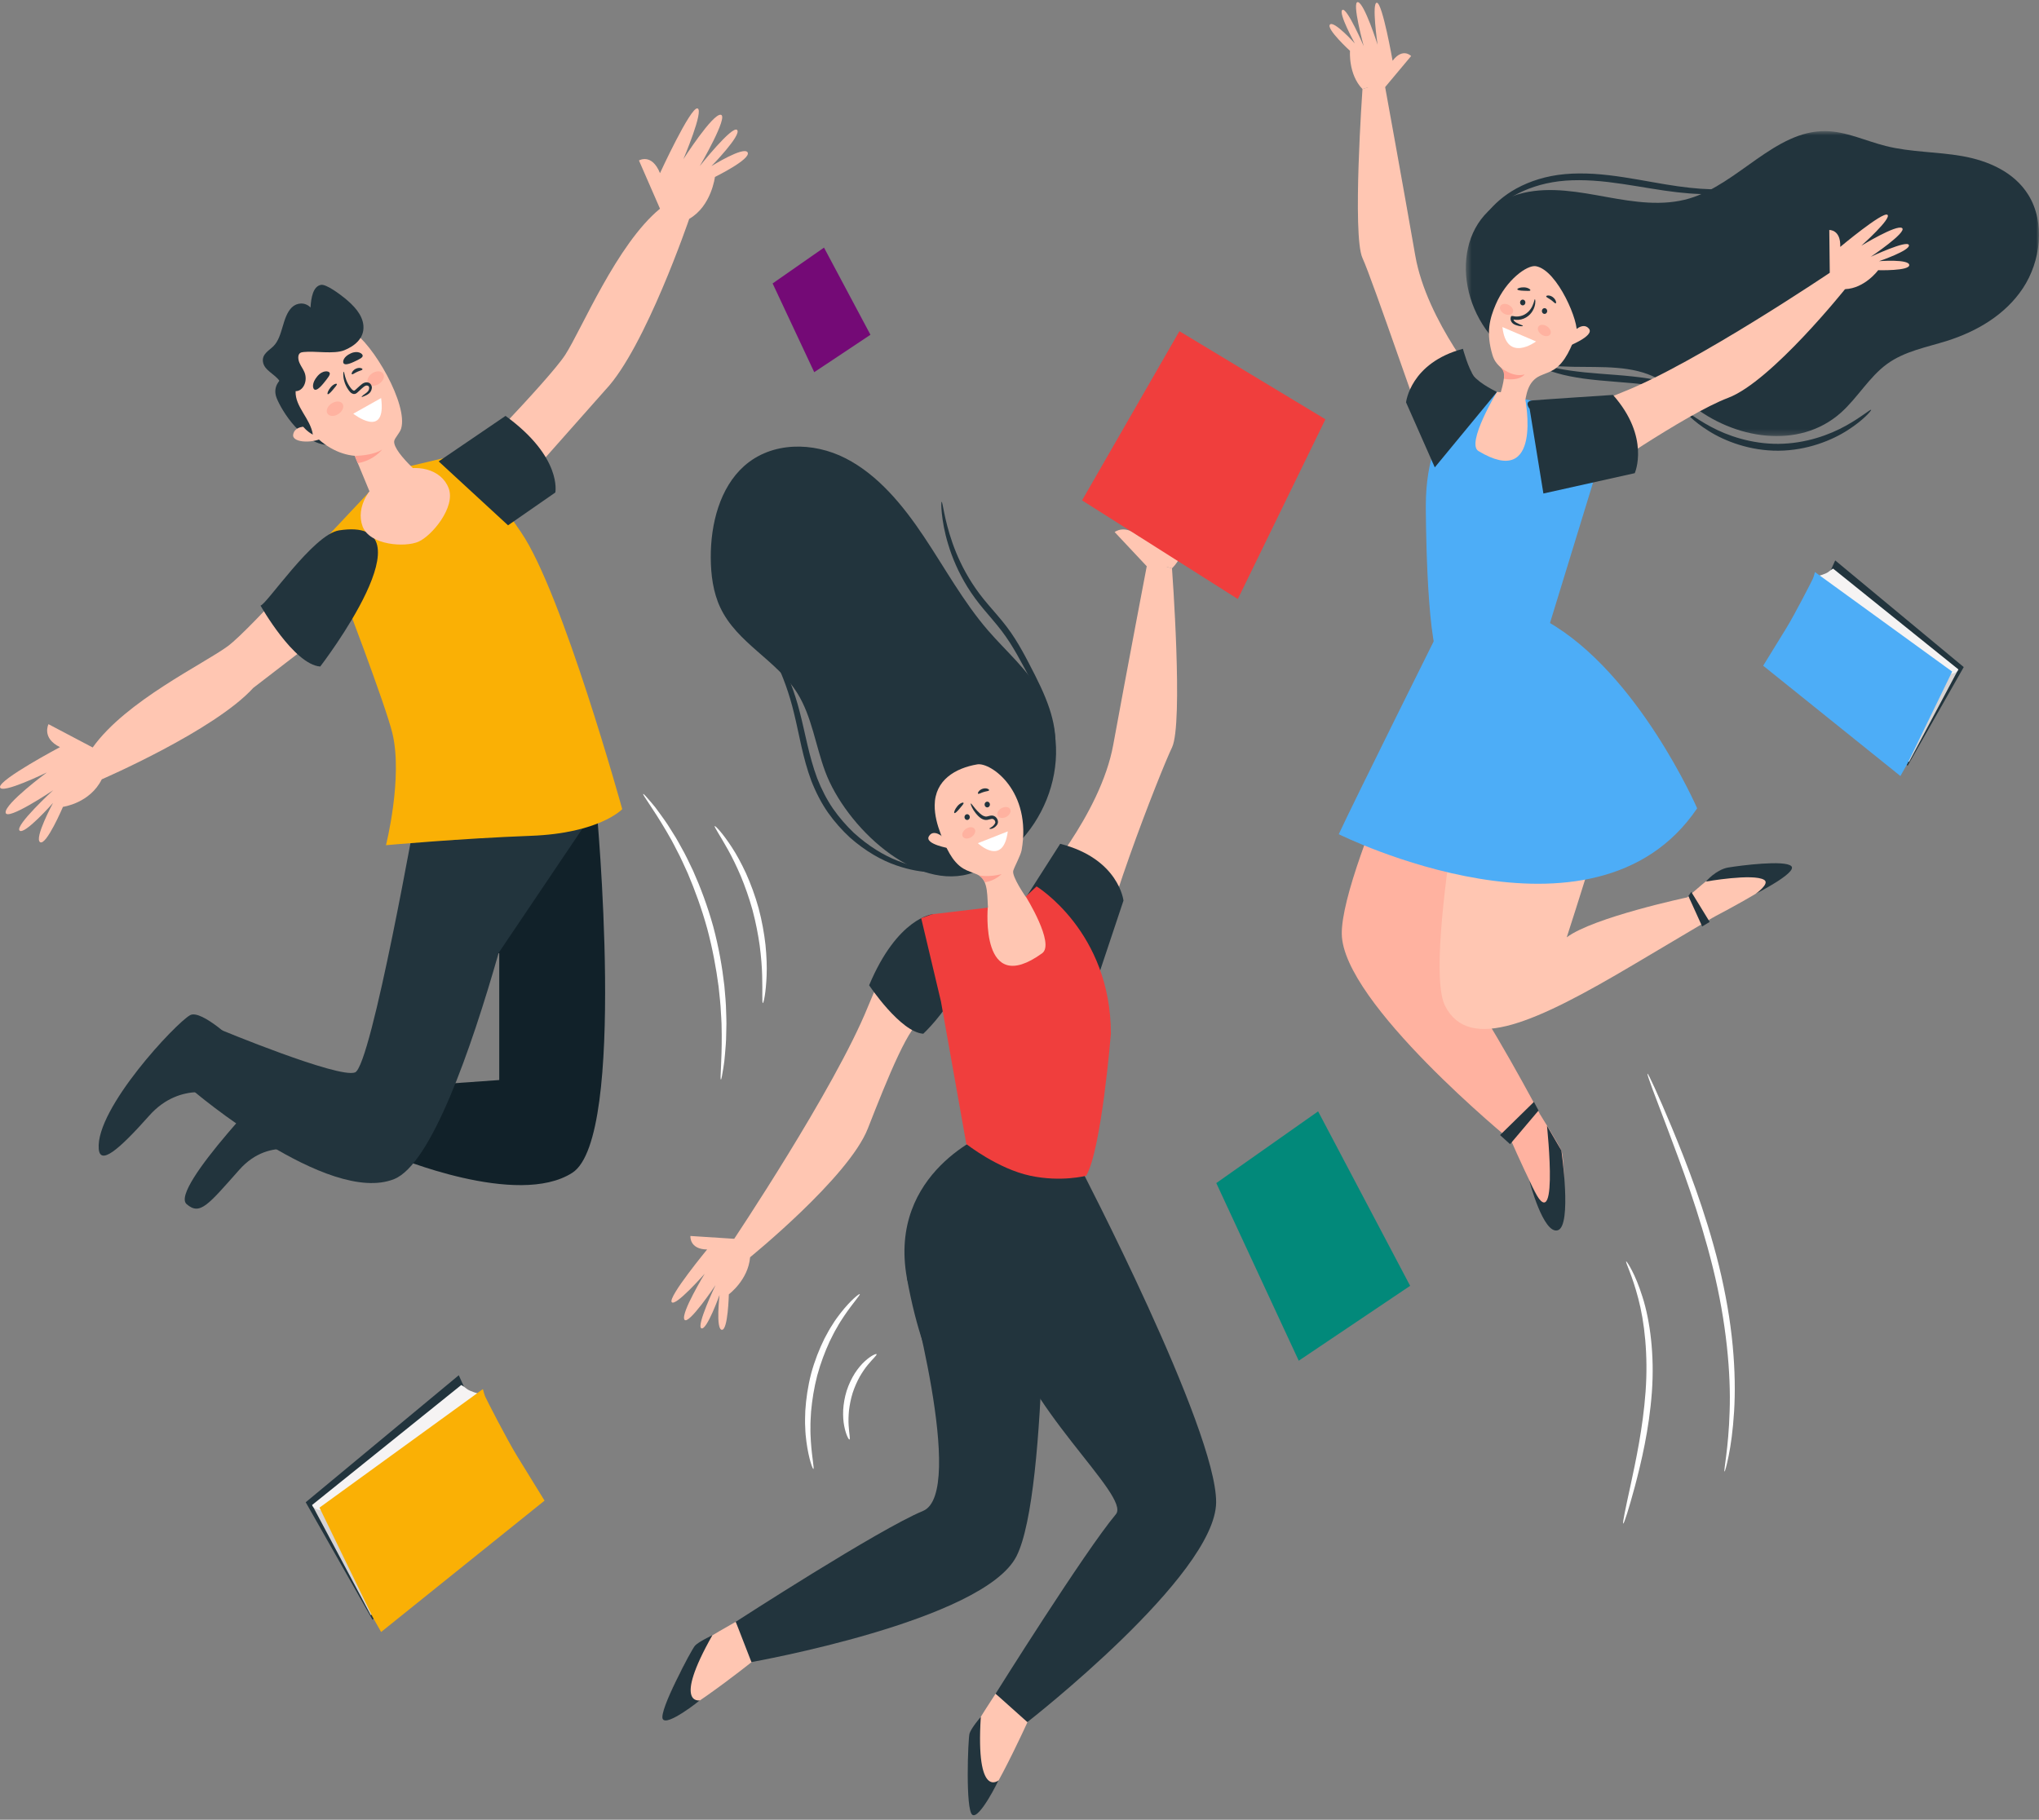 <svg width="354" height="316" viewBox="0 0 354 316" fill="none" xmlns="http://www.w3.org/2000/svg">
<rect x="0" y="0" width="354" height="316" fill="#808080" stroke="none"/>
<path fill-rule="evenodd" clip-rule="evenodd" d="M282.332 219.056C282.391 219.018 282.759 219.546 283.304 220.586C283.85 221.622 284.53 223.196 285.163 225.226C286.458 229.274 287.271 235.248 286.789 241.764C286.311 248.279 284.925 253.998 283.855 258.069C282.761 262.141 281.956 264.613 281.817 264.572C281.664 264.526 282.207 261.968 283.105 257.856C283.98 253.744 285.228 248.055 285.696 241.674C286.166 235.294 285.497 229.488 284.422 225.473C283.378 221.439 282.16 219.153 282.332 219.056Z" fill="white"/>
<path fill-rule="evenodd" clip-rule="evenodd" d="M286.028 186.449C286.096 186.416 286.542 187.302 287.285 188.934C288.027 190.567 289.07 192.946 290.304 195.915C292.752 201.852 296.047 210.164 298.436 219.813C299.611 224.64 300.412 229.332 300.817 233.641C301.226 237.95 301.267 241.864 301.063 245.131C300.865 248.4 300.485 251.023 300.12 252.806C299.758 254.593 299.472 255.556 299.407 255.54C299.204 255.498 300.099 251.564 300.289 245.092C300.525 238.634 299.745 229.661 297.376 220.12C295.014 210.576 291.854 202.26 289.592 196.249C288.453 193.241 287.532 190.806 286.894 189.123C286.272 187.433 285.958 186.483 286.028 186.449Z" fill="white"/>
<path fill-rule="evenodd" clip-rule="evenodd" d="M149.268 224.719C149.395 224.868 148.151 226.156 146.537 228.548C146.137 229.149 145.702 229.806 145.295 230.557C144.849 231.28 144.462 232.11 144.031 232.967C143.23 234.713 142.469 236.697 141.883 238.858C141.322 241.027 140.994 243.146 140.818 245.089C140.764 246.062 140.686 246.989 140.709 247.858C140.686 248.729 140.733 249.538 140.777 250.279C140.973 253.236 141.396 255.046 141.215 255.099C141.106 255.139 140.41 253.391 140.006 250.365C139.91 249.608 139.817 248.778 139.8 247.879C139.737 246.98 139.782 246.02 139.81 245.008C139.936 242.991 140.246 240.779 140.829 238.529C141.437 236.285 142.257 234.233 143.139 232.452C143.61 231.578 144.042 230.739 144.535 230.015C144.989 229.263 145.475 228.613 145.927 228.029C147.751 225.699 149.196 224.622 149.268 224.719Z" fill="white"/>
<path fill-rule="evenodd" clip-rule="evenodd" d="M152.187 235.158C152.279 235.318 151.586 235.894 150.681 236.995C150.223 237.538 149.74 238.243 149.265 239.06C148.81 239.891 148.374 240.844 148.032 241.894C147.705 242.951 147.508 243.993 147.395 244.952C147.305 245.913 147.285 246.791 147.338 247.527C147.425 248.999 147.645 249.917 147.481 249.981C147.364 250.035 146.871 249.195 146.569 247.639C146.412 246.863 146.347 245.912 146.388 244.86C146.452 243.811 146.637 242.66 146.995 241.506C147.368 240.357 147.876 239.328 148.421 238.458C148.985 237.602 149.576 236.898 150.139 236.392C151.26 235.367 152.125 235.036 152.187 235.158Z" fill="white"/>
<path fill-rule="evenodd" clip-rule="evenodd" d="M111.67 137.873C111.727 137.819 112.218 138.344 113.06 139.345C113.488 139.84 113.993 140.463 114.528 141.232C115.068 141.994 115.718 142.84 116.328 143.857C116.642 144.359 116.972 144.885 117.316 145.433C117.656 145.984 117.964 146.588 118.307 147.197C119.009 148.408 119.639 149.774 120.324 151.2C121.617 154.091 122.853 157.373 123.838 160.93C124.791 164.498 125.396 167.984 125.758 171.173C125.896 172.775 126.051 174.294 126.067 175.724C126.083 176.438 126.126 177.127 126.117 177.791C126.103 178.453 126.089 179.089 126.076 179.696C126.073 180.911 125.951 182.004 125.879 182.963C125.814 183.924 125.703 184.745 125.591 185.413C125.385 186.751 125.236 187.481 125.161 187.469C124.967 187.442 125.331 184.477 125.301 179.687C125.291 179.088 125.281 178.462 125.271 177.808C125.258 177.155 125.194 176.477 125.158 175.776C125.104 174.37 124.917 172.88 124.755 171.31C124.344 168.182 123.722 164.77 122.786 161.268C121.819 157.777 120.635 154.545 119.415 151.676C118.766 150.263 118.176 148.902 117.519 147.69C117.198 147.079 116.912 146.473 116.596 145.918C116.278 145.363 115.973 144.831 115.682 144.323C113.311 140.284 111.521 138.011 111.67 137.873Z" fill="white"/>
<path fill-rule="evenodd" clip-rule="evenodd" d="M124.088 143.454C124.181 143.364 125.441 144.644 127.043 147.111C127.849 148.338 128.698 149.886 129.525 151.67C130.328 153.467 131.094 155.507 131.706 157.718C132.299 159.935 132.675 162.101 132.9 164.083C133.098 166.069 133.16 167.869 133.097 169.376C132.986 172.392 132.568 174.21 132.446 174.189C132.269 174.166 132.41 172.325 132.321 169.375C132.285 167.901 132.145 166.151 131.899 164.226C131.625 162.305 131.229 160.21 130.654 158.056C130.06 155.908 129.344 153.916 128.613 152.142C127.857 150.379 127.099 148.828 126.392 147.568C124.991 145.04 123.952 143.578 124.088 143.454Z" fill="white"/>
<path fill-rule="evenodd" clip-rule="evenodd" d="M80.606 240.933L79.651 238.816L53.076 260.873L64.67 281.276L91.124 257.047L80.606 240.933Z" fill="#22343D"/>
<path fill-rule="evenodd" clip-rule="evenodd" d="M54.19 261.345L64.375 280.479L65.026 280.163L55.956 262.273L54.19 261.345Z" fill="#D7D4D4"/>
<path fill-rule="evenodd" clip-rule="evenodd" d="M80.081 240.514L54.19 261.344C54.19 261.344 54.298 261.792 54.941 262.068C55.584 262.343 55.956 262.273 55.956 262.273L83.176 242.036C83.176 242.036 81.607 241.639 81.038 241.178C80.468 240.715 80.081 240.514 80.081 240.514Z" fill="#F5F3F3"/>
<path fill-rule="evenodd" clip-rule="evenodd" d="M83.841 241.219L55.469 261.805L64.684 280.776L66.168 283.403L94.541 260.592C94.541 260.592 91.553 255.747 89.758 252.822C87.964 249.896 84.442 242.997 84.251 242.555C84.058 242.113 83.841 241.219 83.841 241.219Z" fill="#FAB005"/>
<path fill-rule="evenodd" clip-rule="evenodd" d="M317.816 99.096L318.617 97.318L340.933 115.841L331.197 132.974L308.983 112.627L317.816 99.096Z" fill="#22343D"/>
<path fill-rule="evenodd" clip-rule="evenodd" d="M339.998 116.237L331.446 132.304L330.898 132.039L338.515 117.016L339.998 116.237Z" fill="#D7D4D4"/>
<path fill-rule="evenodd" clip-rule="evenodd" d="M318.257 98.744L339.998 116.237C339.998 116.237 339.907 116.612 339.368 116.843C338.828 117.075 338.515 117.016 338.515 117.016L315.657 100.022C315.657 100.022 316.975 99.69 317.453 99.302C317.931 98.913 318.257 98.744 318.257 98.744Z" fill="#F5F3F3"/>
<path fill-rule="evenodd" clip-rule="evenodd" d="M315.099 99.337L338.924 116.623L331.186 132.554L329.94 134.76L306.113 115.605C306.113 115.605 308.623 111.536 310.13 109.079C311.637 106.623 314.594 100.829 314.755 100.458C314.916 100.088 315.099 99.337 315.099 99.337Z" fill="#4DADF7"/>
<path fill-rule="evenodd" clip-rule="evenodd" d="M48.878 65.758C48.878 65.758 47.193 67.025 48.035 69.137C48.878 71.249 52.572 77.515 57.562 77.303C57.766 77.295 51.276 65.758 51.276 65.758H48.878Z" fill="#22343D"/>
<path fill-rule="evenodd" clip-rule="evenodd" d="M41.245 181.26C41.245 181.26 35.005 175.204 33.007 176.289C30.566 177.615 16.596 192.484 17.142 199.488C17.366 202.357 20.441 199.899 25.919 193.726C31.399 187.554 38.299 190.199 38.299 190.199L41.245 181.26Z" fill="#22343D"/>
<path fill-rule="evenodd" clip-rule="evenodd" d="M56.405 191.472L48.872 186.563C48.872 186.563 29.346 206.448 32.397 209.1C34.711 211.11 36.071 209.307 41.55 203.134C47.029 196.962 53.97 200.511 53.97 200.511L56.405 191.472Z" fill="#22343D"/>
<path fill-rule="evenodd" clip-rule="evenodd" d="M102.421 126.05L103.833 147.84L72.476 138.966L102.421 126.05Z" fill="#F3A683"/>
<path fill-rule="evenodd" clip-rule="evenodd" d="M72.475 139.716C72.475 139.716 99.905 141.594 103.557 140.27C103.557 140.27 108.917 197.474 99.379 203.646C89.841 209.819 68.436 200.78 68.436 200.78L74.215 188.435L86.676 187.554V165.509L85.782 165.729L72.475 139.716Z" fill="#112129"/>
<path fill-rule="evenodd" clip-rule="evenodd" d="M38.092 178.736C38.092 178.736 31.193 181.822 33.426 189.318C33.426 189.318 56.977 209.379 68.436 204.749C74.857 202.155 81.754 182.368 86.578 165.462L103.557 140.27C103.557 140.27 95.55 140.705 92.878 140.694C87.772 140.673 72.476 139.716 72.476 139.716C72.476 139.716 64.486 185.129 61.639 186.231C58.792 187.332 38.092 178.736 38.092 178.736Z" fill="#22343D"/>
<path fill-rule="evenodd" clip-rule="evenodd" d="M78.868 82.757C78.868 82.757 95.306 66.002 98.147 61.593C100.988 57.184 107.077 42.414 114.584 36.241L110.932 27.864C110.932 27.864 113.165 26.542 114.584 30.068C114.584 30.068 119.86 18.606 121.078 18.825C122.297 19.045 118.643 27.644 118.643 27.644C118.643 27.644 123.718 19.707 125.138 19.928C126.557 20.148 121.485 28.85 121.485 28.85C121.485 28.85 127.166 21.691 127.979 22.573C128.79 23.455 123.514 28.85 123.514 28.85C123.514 28.85 129.196 25.306 129.805 26.474C130.414 27.644 124.123 30.729 124.123 30.729C124.123 30.729 123.514 35.8 119.659 38.004C119.659 38.004 112.024 60.41 105.124 67.684L82.959 92.709L78.868 82.757Z" fill="#FFC6B2"/>
<path fill-rule="evenodd" clip-rule="evenodd" d="M59.245 91.441C59.245 91.441 43.669 109.14 39.584 112.184C35.498 115.228 21.846 121.705 16.094 129.804L8.417 125.757C8.417 125.757 7.179 128.169 10.412 129.745C10.412 129.745 -0.19 135.369 0.003 136.695C0.193 138.02 8.142 134.132 8.142 134.132C8.142 134.132 0.789 139.57 0.979 141.114C1.169 142.658 9.225 137.229 9.225 137.229C9.225 137.229 2.583 143.334 3.388 144.223C4.19 145.114 9.207 139.434 9.207 139.434C9.207 139.434 5.891 145.572 6.962 146.244C8.032 146.916 10.932 140.112 10.932 140.112C10.932 140.112 15.604 139.5 17.67 135.331C17.67 135.331 37.207 126.887 43.969 119.46L68.28 100.746L59.245 91.441Z" fill="#FFC6B2"/>
<path fill-rule="evenodd" clip-rule="evenodd" d="M65.084 84.386L57.206 92.763L59.204 102.207C59.204 102.207 66.965 122.448 68.138 127.386C69.962 135.065 67.012 146.772 67.012 146.772C67.012 146.772 80.17 145.585 92.142 145.145C104.113 144.703 108.03 140.514 108.03 140.514C108.03 140.514 97.65 102.959 90.483 92.461C83.316 81.965 80.709 78.678 80.709 78.678L70.157 81.184L65.084 84.386Z" fill="#FAB005"/>
<path fill-rule="evenodd" clip-rule="evenodd" d="M88.203 91.223L96.411 85.526C96.411 85.526 97.665 79.422 87.767 72.222L76.159 80.123L88.203 91.223Z" fill="#22343D"/>
<path fill-rule="evenodd" clip-rule="evenodd" d="M58.866 92.101C54.366 92.787 46.143 105.176 45.226 105.153C45.226 105.153 51.013 115.412 55.597 115.745C55.597 115.745 75.772 89.525 58.866 92.101Z" fill="#22343D"/>
<path fill-rule="evenodd" clip-rule="evenodd" d="M74.751 84.04C74.751 84.04 68.21 78.731 68.436 76.614C68.494 76.081 69.401 75.216 69.636 74.448C70.904 70.314 64.79 59.665 61.033 57.42C58.077 55.654 59.373 55.498 53.153 59.514C46.933 63.529 50.477 70.472 53.254 74.064C55.88 77.458 58.887 78.912 61.593 79.157L65.44 88.44L74.751 84.04Z" fill="#FFC6B2"/>
<path fill-rule="evenodd" clip-rule="evenodd" d="M62.949 91.409C61.712 88.113 64.054 83.96 68.181 82.132C72.31 80.302 76.658 81.492 77.897 84.787C79.134 88.082 74.98 93.037 72.661 94.064C70.343 95.091 64.185 94.704 62.949 91.409Z" fill="#FFC6B2"/>
<path fill-rule="evenodd" clip-rule="evenodd" d="M53.255 74.064C53.255 74.064 51.133 73.936 50.898 75.472C50.662 77.008 54.786 77.008 56.319 75.856L53.255 74.064Z" fill="#FFC6B2"/>
<path fill-rule="evenodd" clip-rule="evenodd" d="M54.315 75.472C53.912 72.697 51.19 70.633 51.325 67.929C52.63 67.94 53.468 66.184 52.875 64.683C52.641 64.094 52.245 63.589 51.992 63.007C51.74 62.426 51.673 61.665 52.06 61.337C52.243 61.181 52.492 61.154 52.729 61.129C54.664 60.913 57.979 61.543 59.76 60.826C61.455 60.144 63.271 58.816 63.095 56.56C62.941 54.595 61.344 53.003 59.877 51.799C59.036 51.109 56.635 49.305 55.729 49.469C54.346 49.718 54.011 51.723 53.911 53.401C52.943 52.4 51.516 52.56 50.675 53.375C49.834 54.189 49.435 55.482 49.069 56.731C48.702 57.98 48.313 59.277 47.483 60.107C46.71 60.88 45.486 61.466 45.647 62.781C45.837 64.349 47.723 64.906 48.594 66.243C48.38 65.915 48.197 68.008 48.321 68.363C48.693 69.432 49.621 70.14 50.293 70.957C51.722 72.7 52.421 74.455 54.315 75.472Z" fill="#22343D"/>
<path fill-rule="evenodd" clip-rule="evenodd" d="M66.167 69.126L61.334 71.841C61.334 71.841 67.139 76.419 66.167 69.126Z" fill="white"/>
<path fill-rule="evenodd" clip-rule="evenodd" d="M59.517 70.202C59.781 70.747 59.39 71.534 58.644 71.961C57.897 72.387 57.078 72.292 56.814 71.747C56.551 71.203 56.941 70.416 57.687 69.989C58.434 69.562 59.252 69.658 59.517 70.202Z" fill="#FFB2A0"/>
<path fill-rule="evenodd" clip-rule="evenodd" d="M66.574 64.965C66.838 65.51 66.447 66.297 65.701 66.723C64.955 67.15 64.136 67.055 63.872 66.51C63.608 65.966 63.999 65.178 64.745 64.752C65.492 64.325 66.31 64.421 66.574 64.965Z" fill="#FFB2A0"/>
<path fill-rule="evenodd" clip-rule="evenodd" d="M62.792 68.933C62.77 68.903 62.86 68.774 63.069 68.61C63.269 68.442 63.616 68.262 63.874 67.96C64.129 67.668 64.221 67.059 63.83 66.973C63.424 66.823 62.962 67.329 62.433 67.81C62.303 67.928 62.173 68.045 62.045 68.161C61.925 68.28 61.673 68.456 61.411 68.42C60.912 68.332 60.7 67.971 60.508 67.729C60.125 67.195 59.889 66.636 59.758 66.152C59.499 65.174 59.615 64.543 59.677 64.548C59.764 64.543 59.793 65.15 60.123 66.01C60.289 66.438 60.537 66.923 60.898 67.382C61.075 67.615 61.297 67.831 61.455 67.838C61.521 67.842 61.573 67.817 61.697 67.704C61.824 67.588 61.952 67.471 62.081 67.353C62.348 67.119 62.579 66.883 62.883 66.662C63.18 66.446 63.602 66.309 63.98 66.448C64.384 66.564 64.621 67.075 64.551 67.431C64.505 67.793 64.339 68.06 64.151 68.255C63.753 68.617 63.397 68.704 63.172 68.814C62.943 68.908 62.816 68.967 62.792 68.933Z" fill="#22343D"/>
<path fill-rule="evenodd" clip-rule="evenodd" d="M61.594 79.158C61.594 79.158 64.677 79.177 66.35 78.057C66.35 78.057 64.935 79.946 62.103 80.435L61.594 79.158Z" fill="#FFA192"/>
<path fill-rule="evenodd" clip-rule="evenodd" d="M62.93 64.137C62.902 64.303 62.471 64.354 62.015 64.572C61.553 64.775 61.219 65.076 61.091 64.983C60.959 64.907 61.177 64.309 61.801 64.023C62.425 63.736 62.971 63.981 62.93 64.137Z" fill="#22343D"/>
<path fill-rule="evenodd" clip-rule="evenodd" d="M56.888 68.443C56.771 68.349 56.954 67.81 57.398 67.27C57.847 66.718 58.421 66.534 58.482 66.689C58.546 66.839 58.196 67.188 57.803 67.673C57.403 68.156 57.014 68.545 56.888 68.443Z" fill="#22343D"/>
<path fill-rule="evenodd" clip-rule="evenodd" d="M54.546 67.611C54.297 67.409 54.102 66.549 55.058 65.388C56.023 64.202 57.101 64.411 57.231 64.741C57.369 65.064 57.01 65.525 56.163 66.568C55.304 67.607 54.817 67.831 54.546 67.611Z" fill="#22343D"/>
<path fill-rule="evenodd" clip-rule="evenodd" d="M59.622 63.041C59.484 62.76 59.636 61.942 60.88 61.373C62.141 60.784 62.981 61.433 62.969 61.771C62.967 62.106 62.492 62.341 61.384 62.86C60.268 63.369 59.771 63.347 59.622 63.041Z" fill="#22343D"/>
<path fill-rule="evenodd" clip-rule="evenodd" d="M324.856 71.174C324.937 71.262 323.598 72.899 320.819 74.681C318.074 76.462 313.755 78.227 308.788 78.267C303.82 78.307 299.477 76.611 296.709 74.874C293.906 73.137 292.545 71.521 292.624 71.431C292.74 71.273 294.263 72.636 297.069 74.128C299.848 75.626 304.037 77.113 308.779 77.076C313.522 77.037 317.69 75.483 320.449 73.941C323.233 72.403 324.739 71.016 324.856 71.174Z" fill="#22343D"/>
<path fill-rule="evenodd" clip-rule="evenodd" d="M294.55 68.701C294.475 68.882 292.992 68.214 290.493 67.609C289.248 67.29 287.737 67.043 286.055 66.816C284.366 66.613 282.499 66.452 280.528 66.299C278.555 66.15 276.668 65.977 274.953 65.746C273.239 65.499 271.699 65.205 270.43 64.832C267.882 64.11 266.439 63.255 266.489 63.135C266.555 62.953 268.073 63.515 270.596 64.009C271.854 64.27 273.373 64.472 275.064 64.655C276.76 64.823 278.632 64.961 280.607 65.112C282.583 65.264 284.474 65.461 286.187 65.728C287.899 66.02 289.434 66.36 290.691 66.794C293.214 67.63 294.607 68.588 294.55 68.701Z" fill="#22343D"/>
<mask id="mask0_1386_838" style="mask-type:luminance" maskUnits="userSpaceOnUse" x="254" y="22" width="100" height="54">
<path fill-rule="evenodd" clip-rule="evenodd" d="M254.489 22.767H354V75.729H254.489V22.767Z" fill="white"/>
</mask>
<g mask="url(#mask0_1386_838)">
<path fill-rule="evenodd" clip-rule="evenodd" d="M264.499 33.494C269.235 32.403 274.142 33.343 278.917 34.207C283.693 35.071 288.651 35.851 293.321 34.458C301.751 31.945 308.15 22.693 316.892 22.767C320.492 22.798 323.885 24.468 327.392 25.351C331.747 26.449 336.283 26.331 340.695 27.114C345.107 27.897 349.664 29.824 352.158 33.855C355.116 38.638 354.305 45.386 351.201 50.059C348.097 54.733 343.126 57.579 338.033 59.191C334.48 60.316 330.696 60.966 327.621 63.204C324.511 65.468 322.481 69.111 319.584 71.686C312.313 78.144 300.999 76.293 293.489 70.166C291.602 68.627 289.853 66.841 287.734 65.715C279.111 61.13 266.71 67.2 259.284 58.858C251.743 50.386 252.818 36.186 264.499 33.494Z" fill="#22343D"/>
</g>
<path fill-rule="evenodd" clip-rule="evenodd" d="M262.132 197.563C262.132 197.563 270.032 215.957 270.957 212.552C271.879 209.144 271.574 200.964 271.079 199.796C270.582 198.628 267.352 193.468 267.352 193.468L262.132 197.563Z" fill="#FFB2A0"/>
<path fill-rule="evenodd" clip-rule="evenodd" d="M319.257 48.82C319.988 49.837 319.5 48.745 320.327 50.212C323.767 50.082 326.076 46.92 326.076 46.92C326.076 46.92 331.537 47.077 331.474 46.017C331.411 44.956 326.239 45.352 326.239 45.352C326.239 45.352 331.711 43.485 331.41 42.553C331.112 41.622 324.795 44.593 324.795 44.593C324.795 44.593 331.169 40.295 330.228 39.605C329.287 38.918 323.154 42.669 323.154 42.669C323.154 42.669 328.484 37.914 327.685 37.301C326.887 36.688 319.494 42.877 319.494 42.877C319.602 39.833 317.591 39.939 317.591 39.939L317.674 47.374C317.674 47.374 318.92 48.352 319.257 48.82Z" fill="#FFC6B2"/>
<path fill-rule="evenodd" clip-rule="evenodd" d="M238.322 15.171C237.153 15.405 238.059 14.963 236.543 15.466C234.052 12.886 234.382 8.831 234.382 8.831C234.382 8.831 230.205 5.011 230.897 4.264C231.594 3.516 235.219 7.542 235.219 7.542C235.219 7.542 232.269 2.2 233.063 1.719C233.855 1.239 236.765 8.016 236.765 8.016C236.765 8.016 234.624 0.205 235.749 0.368C236.873 0.532 239.167 7.76 239.167 7.76C239.167 7.76 238.088 0.361 239.058 0.478C240.029 0.594 241.776 10.555 241.776 10.555C243.556 8.2 244.993 9.731 244.993 9.731L240.482 15.121C240.482 15.121 238.859 15.064 238.322 15.171Z" fill="#FFC6B2"/>
<path fill-rule="evenodd" clip-rule="evenodd" d="M266.662 46.227C265.151 45.957 261.498 48.595 259.67 52.893C258.647 55.3 257.943 57.744 259.117 61.657C259.67 63.497 260.827 63.728 261.086 64.552C261.412 65.596 260.331 68.887 260.331 68.887L264.643 70.779C264.923 68.518 265.241 66.244 267.362 65.263C268.155 64.895 269.004 64.663 269.753 64.196C271.773 62.938 272.852 60.186 273.682 57.933C274.302 56.25 270.45 46.901 266.662 46.227Z" fill="#FFC6B2"/>
<path fill-rule="evenodd" clip-rule="evenodd" d="M261.529 110.113L254.304 106.964C254.304 106.964 232.863 150.157 232.952 162.141C233.041 174.124 262.4 198.118 262.4 198.118L267.352 193.469C267.352 193.469 258.288 176.299 253.442 170.245C248.596 164.19 261.529 110.113 261.529 110.113Z" fill="#FFB2A0"/>
<path fill-rule="evenodd" clip-rule="evenodd" d="M297.401 159.316C297.401 159.316 313.325 151.109 310.125 150.384C306.925 149.663 299.442 150.657 298.411 151.288C297.379 151.92 292.908 155.835 292.908 155.835L297.401 159.316Z" fill="#FFC6B2"/>
<path fill-rule="evenodd" clip-rule="evenodd" d="M268.626 109.738L257.666 114.07C257.666 114.07 246.702 166.453 250.888 174.677C255.072 182.904 266.826 177.46 283.566 167.535L297.588 159.22L292.908 155.836C292.908 155.836 276.591 159.309 272.009 162.772C272.009 162.772 274.4 155.412 277.589 145.022C280.777 134.632 282.976 124.025 268.626 109.738Z" fill="#FFC6B2"/>
<path fill-rule="evenodd" clip-rule="evenodd" d="M255.135 74.051C255.135 70.571 256.166 68.054 259.37 68.054C262.574 68.054 267.002 69.274 267.002 72.755C267.002 76.237 264.478 81.889 261.273 81.889C258.069 81.889 255.135 77.533 255.135 74.051Z" fill="#FFC6B2"/>
<path fill-rule="evenodd" clip-rule="evenodd" d="M257.665 67.555C257.665 67.555 247.702 55.843 245.709 44.37C243.716 32.898 240.33 14.282 240.33 14.282L236.544 15.466C236.544 15.466 234.749 40.907 236.544 44.803C238.336 48.7 247.099 74.64 249.767 81.452L257.665 67.555Z" fill="#FFC6B2"/>
<path fill-rule="evenodd" clip-rule="evenodd" d="M268.368 76.683C268.368 76.683 269.134 73.04 281.732 68.088C294.33 63.137 318.097 47.089 318.097 47.089L320.468 50.036C320.468 50.036 307.554 66.24 300.041 69.083C292.528 71.926 276.571 83.132 274.929 84.029C272.446 85.385 272.477 87.093 268.368 76.683Z" fill="#FFC6B2"/>
<path fill-rule="evenodd" clip-rule="evenodd" d="M257.665 67.555C257.665 67.555 247.542 71.119 247.542 87.85C247.542 87.85 247.549 110.765 249.935 114.934C249.935 114.934 253.813 116.013 258.648 114.934C263.718 113.801 268.625 109.738 268.625 109.738L276.587 83.771L275.635 71.605L264.809 69.334C264.809 69.334 267.914 85.1 256.678 78.322C254.494 77.005 259.891 68.061 259.891 68.061L257.665 67.555Z" fill="#4DADF7"/>
<path fill-rule="evenodd" clip-rule="evenodd" d="M249.101 81.163L244.113 69.875C244.113 69.875 244.828 63.027 253.985 60.573C253.985 60.573 254.911 64.025 255.926 65.344C256.94 66.662 259.895 68.064 259.895 68.064L249.101 81.163Z" fill="#22343D"/>
<path fill-rule="evenodd" clip-rule="evenodd" d="M267.957 85.7L283.817 82.168C283.817 82.168 286.574 75.962 280.036 68.579C280.036 68.579 267.665 69.391 266.063 69.536C264.487 69.678 265.569 70.997 265.569 70.997L267.957 85.7Z" fill="#22343D"/>
<path fill-rule="evenodd" clip-rule="evenodd" d="M249.91 109.352C249.91 109.352 234.908 139.481 232.43 144.864C232.43 144.864 276.687 166.948 294.652 140.366C294.652 140.366 284.433 116.869 268.634 107.924L261.819 105.707L250.176 109.207" fill="#4DADF7"/>
<path fill-rule="evenodd" clip-rule="evenodd" d="M273.102 57.648C273.102 57.648 274.811 55.792 275.862 57.077C276.913 58.361 272.051 60.218 272.051 60.218L273.102 57.648Z" fill="#FFC6B2"/>
<path fill-rule="evenodd" clip-rule="evenodd" d="M304.359 32.331C304.375 32.395 303.715 32.705 302.455 33.03C301.198 33.359 299.333 33.657 297.016 33.708C294.7 33.758 291.947 33.535 288.933 33.091C285.917 32.657 282.64 32.018 279.193 31.61C275.751 31.21 272.442 31.137 269.511 31.652C266.58 32.157 264.042 33.2 262.103 34.418C260.163 35.646 258.814 37.008 257.985 38.039C257.152 39.071 256.777 39.73 256.692 39.674C256.646 39.648 256.897 38.906 257.652 37.749C258.402 36.596 259.726 35.075 261.701 33.699C263.674 32.331 266.296 31.157 269.344 30.569C272.395 29.972 275.808 30.018 279.309 30.426C282.814 30.841 286.095 31.515 289.076 32.005C292.056 32.503 294.75 32.808 297.018 32.865C301.565 33.003 304.317 32.127 304.359 32.331Z" fill="#22343D"/>
<path fill-rule="evenodd" clip-rule="evenodd" d="M264.4 56.594C264.395 56.667 263.908 56.718 263.165 56.45C262.981 56.38 262.764 56.288 262.562 56.087C262.463 55.986 262.37 55.853 262.313 55.692C262.232 55.468 262.238 55.213 262.319 55.019C262.343 54.98 262.341 54.887 262.388 54.885L262.533 54.88C262.625 54.866 262.735 54.899 262.842 54.92C263.038 54.961 263.101 54.955 263.241 54.966C263.486 54.972 263.74 54.944 263.994 54.883C265.031 54.646 265.726 53.825 266.037 53.151C266.363 52.472 266.392 51.961 266.479 51.967C266.54 51.959 266.662 52.502 266.392 53.321C266.255 53.722 266.016 54.183 265.631 54.587C265.247 54.99 264.717 55.321 264.114 55.464C263.813 55.537 263.511 55.565 263.219 55.548C263.092 55.541 262.893 55.514 262.835 55.5C262.781 55.49 262.788 55.477 262.777 55.484C262.771 55.491 262.768 55.502 262.768 55.519C262.79 55.597 262.829 55.671 262.884 55.738C262.995 55.874 263.156 55.976 263.314 56.061C263.956 56.403 264.412 56.505 264.4 56.594Z" fill="#22343D"/>
<path fill-rule="evenodd" clip-rule="evenodd" d="M260.842 56.795L266.684 59.295C266.684 59.295 261.55 63.141 260.842 56.795Z" fill="white"/>
<path fill-rule="evenodd" clip-rule="evenodd" d="M269.179 57.998C268.972 58.426 268.328 58.501 267.742 58.165C267.155 57.831 266.848 57.212 267.055 56.784C267.262 56.356 267.906 56.28 268.493 56.616C269.08 56.951 269.387 57.57 269.179 57.998Z" fill="#FFB2A0"/>
<path fill-rule="evenodd" clip-rule="evenodd" d="M262.659 54.242C262.481 54.686 261.845 54.814 261.237 54.528C260.629 54.242 260.278 53.651 260.456 53.207C260.632 52.763 261.269 52.635 261.877 52.921C262.485 53.207 262.836 53.798 262.659 54.242Z" fill="#FFB2A0"/>
<path fill-rule="evenodd" clip-rule="evenodd" d="M260.494 63.755C260.494 63.755 262.542 65.618 264.679 65.018C264.679 65.018 263.942 66.218 261.106 65.778C261.106 65.778 261.342 64.456 260.494 63.755Z" fill="#FFA192"/>
<path fill-rule="evenodd" clip-rule="evenodd" d="M268.619 54.012C268.619 54.289 268.411 54.515 268.156 54.515C267.9 54.515 267.693 54.289 267.693 54.012C267.693 53.734 267.9 53.509 268.156 53.509C268.411 53.509 268.619 53.734 268.619 54.012Z" fill="#22343D"/>
<path fill-rule="evenodd" clip-rule="evenodd" d="M264.831 52.53C264.831 52.807 264.624 53.033 264.368 53.033C264.113 53.033 263.906 52.807 263.906 52.53C263.906 52.252 264.113 52.027 264.368 52.027C264.624 52.027 264.831 52.252 264.831 52.53Z" fill="#22343D"/>
<path fill-rule="evenodd" clip-rule="evenodd" d="M270.106 52.672C269.963 52.738 269.687 52.375 269.269 52.081C268.859 51.774 268.444 51.636 268.445 51.468C268.431 51.307 269.011 51.176 269.574 51.586C270.137 51.993 270.249 52.624 270.106 52.672Z" fill="#22343D"/>
<path fill-rule="evenodd" clip-rule="evenodd" d="M263.43 50.233C263.421 50.076 263.918 49.878 264.584 49.897C265.261 49.913 265.762 50.27 265.692 50.419C265.628 50.57 265.157 50.505 264.562 50.493C263.964 50.474 263.44 50.403 263.43 50.233Z" fill="#22343D"/>
<path fill-rule="evenodd" clip-rule="evenodd" d="M265.516 205.037C265.516 205.037 267.946 214.408 270.455 213.641C272.965 212.874 271.078 199.796 271.078 199.796L268.574 195.497C268.574 195.497 270.926 217.389 265.516 205.037Z" fill="#22343D"/>
<path fill-rule="evenodd" clip-rule="evenodd" d="M296.163 153.086C296.163 153.086 297.93 150.991 300.072 150.642C302.215 150.293 309.873 149.304 310.998 150.409C312.123 151.514 304.791 155.221 304.791 155.221C304.791 155.221 307.345 153.452 306.285 152.795C304.41 151.631 296.163 153.086 296.163 153.086Z" fill="#22343D"/>
<path fill-rule="evenodd" clip-rule="evenodd" d="M293.124 155.594L295.521 160.882L296.829 160.093L293.632 154.884L293.124 155.594Z" fill="#22343D"/>
<path fill-rule="evenodd" clip-rule="evenodd" d="M266.313 191.348L260.428 197.111L262.172 198.689L267.112 192.848L266.313 191.348Z" fill="#22343D"/>
<path fill-rule="evenodd" clip-rule="evenodd" d="M143.267 133.983C141.593 129.471 140.95 124.447 138.452 120.41C134.858 114.6 127.955 111.717 125.038 105.474C123.8 102.823 123.411 99.79 123.398 96.817C123.374 90.935 124.995 84.681 129.178 80.944C133.983 76.648 141.194 76.708 146.822 79.594C152.449 82.479 156.749 87.717 160.404 93.188C164.061 98.658 167.261 104.529 171.519 109.459C174.675 113.114 178.419 116.267 180.797 120.561C187.316 132.335 180.609 147.231 169.101 151.481C158.989 155.213 146.765 143.416 143.267 133.983Z" fill="#22343D"/>
<path fill-rule="evenodd" clip-rule="evenodd" d="M128.861 217.019C129.862 217.913 128.77 217.294 130.226 218.324C129.901 222.275 126.537 224.764 126.537 224.764C126.537 224.764 126.395 231.055 125.314 230.926C124.231 230.798 124.925 224.868 124.925 224.868C124.925 224.868 122.71 231.064 121.773 230.67C120.837 230.277 124.227 223.167 124.227 223.167C124.227 223.167 119.475 230.273 118.822 229.152C118.17 228.033 122.352 221.177 122.352 221.177C122.352 221.177 117.188 227.057 116.605 226.105C116.022 225.155 122.767 216.978 122.767 216.978C119.645 216.94 119.866 214.632 119.866 214.632L127.469 215.122C127.469 215.122 128.401 216.606 128.861 217.019Z" fill="#FFC6B2"/>
<path fill-rule="evenodd" clip-rule="evenodd" d="M201.496 98.384C202.797 98.632 201.788 98.163 203.476 98.697C206.248 95.96 205.88 91.661 205.88 91.661C205.88 91.661 210.53 87.61 209.759 86.818C208.984 86.025 204.95 90.293 204.95 90.293C204.95 90.293 208.232 84.629 207.349 84.119C206.468 83.61 203.23 90.796 203.23 90.796C203.23 90.796 205.612 82.513 204.359 82.687C203.109 82.861 200.556 90.525 200.556 90.525C200.556 90.525 201.756 82.679 200.677 82.803C199.596 82.926 197.848 93.205 197.848 93.205C195.302 90.954 193.52 92.395 193.52 92.395L199.092 98.331C199.092 98.331 200.898 98.271 201.496 98.384Z" fill="#FFC6B2"/>
<path fill-rule="evenodd" clip-rule="evenodd" d="M169.666 132.738C172.018 132.339 179.191 137.388 177.366 147.643C177.214 148.504 176.178 150.399 175.921 151.183C175.595 152.176 178.132 155.809 178.132 155.809L171.582 158.083C171.302 155.933 171.773 152.792 169.656 151.858C168.864 151.509 168.016 151.288 167.269 150.845C165.252 149.648 164.176 147.031 163.347 144.888C162.729 143.287 162.258 141.565 162.275 139.827C162.318 135.452 165.885 133.379 169.666 132.738Z" fill="#FFC6B2"/>
<path fill-rule="evenodd" clip-rule="evenodd" d="M182.783 160.822C182.783 157.131 181.706 155.722 178.14 155.722C174.574 155.722 169.866 157.131 169.866 160.822C169.866 164.514 172.384 169.133 175.952 169.133C179.517 169.133 182.783 164.514 182.783 160.822Z" fill="#FFC6B2"/>
<path fill-rule="evenodd" clip-rule="evenodd" d="M179.967 153.933C179.967 153.933 191.055 141.513 193.274 129.347C195.492 117.182 199.261 97.441 199.261 97.441L203.475 98.697C203.475 98.697 205.472 125.675 203.475 129.807C201.48 133.939 190.168 162.632 190.39 169.977L179.967 153.933Z" fill="#FFC6B2"/>
<path fill-rule="evenodd" clip-rule="evenodd" d="M160.201 159.946C160.201 159.946 156.43 160.635 150.664 174.867C144.897 189.099 127.154 215.594 127.154 215.594L130.038 218.478C130.038 218.478 147.337 204.477 150.664 195.985C153.99 187.492 158.204 176.933 160.201 177.391C162.196 177.852 170.625 165.225 160.201 159.946Z" fill="#FFC6B2"/>
<path fill-rule="evenodd" clip-rule="evenodd" d="M189.888 171.874L195.051 156.393C195.051 156.393 194.255 149.132 184.064 146.53L178.291 155.565L189.888 171.874Z" fill="#22343D"/>
<path fill-rule="evenodd" clip-rule="evenodd" d="M161.922 158.758C161.922 158.758 155.831 159.316 150.894 171.096C150.894 171.096 156.323 179.24 160.296 179.514C160.296 179.514 175.05 165.815 161.922 158.758Z" fill="#22343D"/>
<path fill-rule="evenodd" clip-rule="evenodd" d="M178.66 298.461C178.66 298.461 169.866 317.967 168.838 314.356C167.812 310.743 168.151 302.067 168.702 300.829C169.255 299.59 172.85 294.119 172.85 294.119L178.66 298.461Z" fill="#FFC6B2"/>
<path fill-rule="evenodd" clip-rule="evenodd" d="M179.331 205.727L187.373 202.388C187.373 202.388 211.237 248.191 211.138 260.9C211.039 273.606 178.362 299.05 178.362 299.05L172.85 294.119C172.85 294.119 188.339 269.381 193.732 262.961C196.429 259.751 177.121 244.018 174.197 228.879C171.272 213.741 179.331 205.727 179.331 205.727Z" fill="#22343D"/>
<path fill-rule="evenodd" clip-rule="evenodd" d="M130.983 288.243C130.983 288.243 114.534 301.414 115.219 297.717C115.905 294.018 120.046 286.468 121.084 285.627C122.124 284.789 127.74 281.63 127.74 281.63L130.983 288.243Z" fill="#FFC6B2"/>
<path fill-rule="evenodd" clip-rule="evenodd" d="M157.453 221.947L181.245 206.969C181.245 206.969 182.189 258.998 176.477 270.248C170.766 281.498 130.457 288.625 130.457 288.625L127.74 281.63C127.74 281.63 152.608 265.534 160.244 262.384C167.879 259.232 157.453 221.947 157.453 221.947Z" fill="#22343D"/>
<path fill-rule="evenodd" clip-rule="evenodd" d="M171.622 196.723C171.622 196.723 154.104 203.461 157.453 221.947C160.802 240.432 166.383 243.898 166.383 243.898L176.429 225.991L186.516 202.54L176.429 201.15L171.622 196.723Z" fill="#22343D"/>
<path fill-rule="evenodd" clip-rule="evenodd" d="M179.968 153.933C179.968 153.933 192.865 161.785 192.865 179.527C192.865 179.527 191.226 199.754 188.571 204.173C188.571 204.173 184.255 205.319 178.873 204.173C173.23 202.973 167.769 198.665 167.769 198.665L163.361 173.901L159.933 159.441L161.792 158.775L171.491 157.618C171.491 157.618 170.098 173.358 180.929 165.542C183.21 163.895 178.089 155.688 178.089 155.688L179.968 153.933Z" fill="#F03E3D"/>
<path fill-rule="evenodd" clip-rule="evenodd" d="M187.862 86.888L214.903 104.024L230.114 72.812L204.763 57.513L187.862 86.888Z" fill="#F03E3D"/>
<path fill-rule="evenodd" clip-rule="evenodd" d="M225.481 236.295L244.821 223.289L228.843 192.992L211.164 205.446L225.481 236.295Z" fill="#02897A"/>
<path fill-rule="evenodd" clip-rule="evenodd" d="M141.363 64.631L151.123 58.134L143.059 42.997L134.137 49.219L141.363 64.631Z" fill="#740A76"/>
<path fill-rule="evenodd" clip-rule="evenodd" d="M130.256 107.193C130.307 107.144 130.904 107.732 131.848 108.933C132.788 110.136 134.071 111.964 135.358 114.432C136.651 116.889 137.929 120.007 138.842 123.626C139.787 127.218 140.421 131.256 141.874 135.146C142.628 137.067 143.542 138.856 144.63 140.437C145.727 142.008 146.944 143.387 148.197 144.589C150.758 146.93 153.44 148.54 155.831 149.471C158.219 150.414 160.265 150.837 161.687 150.989C163.108 151.16 163.911 151.185 163.911 151.286C163.915 151.35 163.115 151.482 161.656 151.452C160.198 151.44 158.075 151.137 155.576 150.267C153.074 149.408 150.248 147.82 147.545 145.428C146.22 144.198 144.931 142.775 143.771 141.139C142.62 139.493 141.648 137.611 140.858 135.597C139.345 131.532 138.747 127.458 137.867 123.914C137.027 120.357 135.858 117.297 134.677 114.834C133.503 112.365 132.337 110.493 131.511 109.217C130.68 107.943 130.194 107.253 130.256 107.193Z" fill="#22343D"/>
<path fill-rule="evenodd" clip-rule="evenodd" d="M163.48 87.145C163.678 87.112 163.871 90.004 165.361 94.281C166.105 96.411 167.211 98.862 168.8 101.319C169.594 102.55 170.508 103.762 171.543 104.97C172.57 106.183 173.689 107.415 174.746 108.797C176.867 111.586 178.326 114.601 179.7 117.262C181.064 119.949 182.15 122.505 182.702 124.791C183.279 127.07 183.312 129.033 183.129 130.334C182.938 131.641 182.639 132.304 182.59 132.286C182.495 132.259 182.65 131.559 182.704 130.292C182.751 129.027 182.602 127.184 181.958 125.029C181.336 122.866 180.216 120.428 178.818 117.798C177.399 115.169 175.928 112.215 173.902 109.557C172.885 108.227 171.782 106.999 170.748 105.756C169.709 104.519 168.764 103.23 167.967 101.941C166.367 99.36 165.299 96.787 164.631 94.563C163.947 92.34 163.655 90.464 163.517 89.171C163.381 87.876 163.417 87.151 163.48 87.145Z" fill="#22343D"/>
<path fill-rule="evenodd" clip-rule="evenodd" d="M171.77 143.884C171.759 143.8 172.2 143.724 172.616 143.193C172.711 143.071 172.808 142.893 172.806 142.789C172.804 142.677 172.732 142.483 172.608 142.371C172.48 142.246 172.337 142.185 172.149 142.206C171.954 142.222 171.717 142.326 171.407 142.377C170.729 142.475 170.2 142.059 169.852 141.721C169.494 141.367 169.221 141.007 169.018 140.684C168.612 140.035 168.486 139.566 168.548 139.531C168.62 139.49 168.864 139.878 169.322 140.422C169.55 140.693 169.838 141.003 170.178 141.302C170.513 141.593 170.924 141.857 171.333 141.787C171.55 141.757 171.803 141.647 172.111 141.624C172.425 141.59 172.774 141.747 172.965 141.981C173.169 142.221 173.283 142.502 173.259 142.836C173.198 143.178 173.031 143.337 172.893 143.487C172.297 144.054 171.75 143.961 171.77 143.884Z" fill="#22343D"/>
<path fill-rule="evenodd" clip-rule="evenodd" d="M174.965 144.372L169.771 146.424C169.771 146.424 174.178 150.611 174.965 144.372Z" fill="white"/>
<path fill-rule="evenodd" clip-rule="evenodd" d="M169.254 144.023C169.461 144.451 169.154 145.07 168.567 145.405C167.981 145.741 167.337 145.666 167.13 145.238C166.922 144.81 167.23 144.191 167.816 143.856C168.403 143.52 169.046 143.595 169.254 144.023Z" fill="#FFB2A0"/>
<path fill-rule="evenodd" clip-rule="evenodd" d="M175.41 140.593C175.58 141.041 175.221 141.625 174.609 141.9C173.996 142.176 173.362 142.036 173.192 141.589C173.022 141.141 173.381 140.557 173.994 140.282C174.606 140.007 175.24 140.146 175.41 140.593Z" fill="#FFB2A0"/>
<path fill-rule="evenodd" clip-rule="evenodd" d="M169.925 152.008C169.925 152.008 171.663 152.392 173.878 151.792C173.878 151.792 172.786 152.944 171.002 153.212C171.002 153.212 170.602 152.409 169.925 152.008Z" fill="#FFA192"/>
<path fill-rule="evenodd" clip-rule="evenodd" d="M171.701 139.327C171.896 139.506 171.92 139.823 171.754 140.035C171.589 140.246 171.298 140.272 171.102 140.093C170.907 139.914 170.884 139.597 171.049 139.385C171.214 139.173 171.506 139.147 171.701 139.327Z" fill="#22343D"/>
<path fill-rule="evenodd" clip-rule="evenodd" d="M168.211 141.508C168.405 141.687 168.429 142.005 168.264 142.216C168.1 142.428 167.808 142.454 167.612 142.274C167.417 142.095 167.393 141.778 167.559 141.566C167.724 141.354 168.016 141.328 168.211 141.508Z" fill="#22343D"/>
<path fill-rule="evenodd" clip-rule="evenodd" d="M171.722 137.228C171.675 137.389 171.242 137.383 170.766 137.54C170.285 137.68 169.92 137.935 169.802 137.825C169.68 137.733 169.963 137.168 170.615 136.967C171.265 136.763 171.78 137.079 171.722 137.228Z" fill="#22343D"/>
<path fill-rule="evenodd" clip-rule="evenodd" d="M165.693 141.183C165.576 141.09 165.759 140.551 166.203 140.011C166.651 139.46 167.226 139.276 167.286 139.429C167.35 139.579 167 139.929 166.606 140.414C166.207 140.896 165.819 141.287 165.693 141.183Z" fill="#22343D"/>
<path fill-rule="evenodd" clip-rule="evenodd" d="M163.733 145.373C163.733 145.373 162.068 143.853 161.268 145.228C160.469 146.603 164.866 147.327 164.866 147.327L163.733 145.373Z" fill="#FFC6B2"/>
<path fill-rule="evenodd" clip-rule="evenodd" d="M123.681 283.963C123.681 283.963 121.293 285.091 120.67 285.768C120.047 286.445 114.336 297.16 115.063 298.513C115.79 299.866 121.517 295.272 121.517 295.272C121.517 295.272 116.725 296.258 123.681 283.963Z" fill="#22343D"/>
<path fill-rule="evenodd" clip-rule="evenodd" d="M170.28 298.132C170.28 298.132 168.584 300.124 168.323 301.038C168.061 301.951 167.592 314.322 168.816 315.153C170.039 315.984 173.381 309.158 173.381 309.158C173.381 309.158 169.385 312.559 170.28 298.161" fill="#22343D"/>
</svg>
